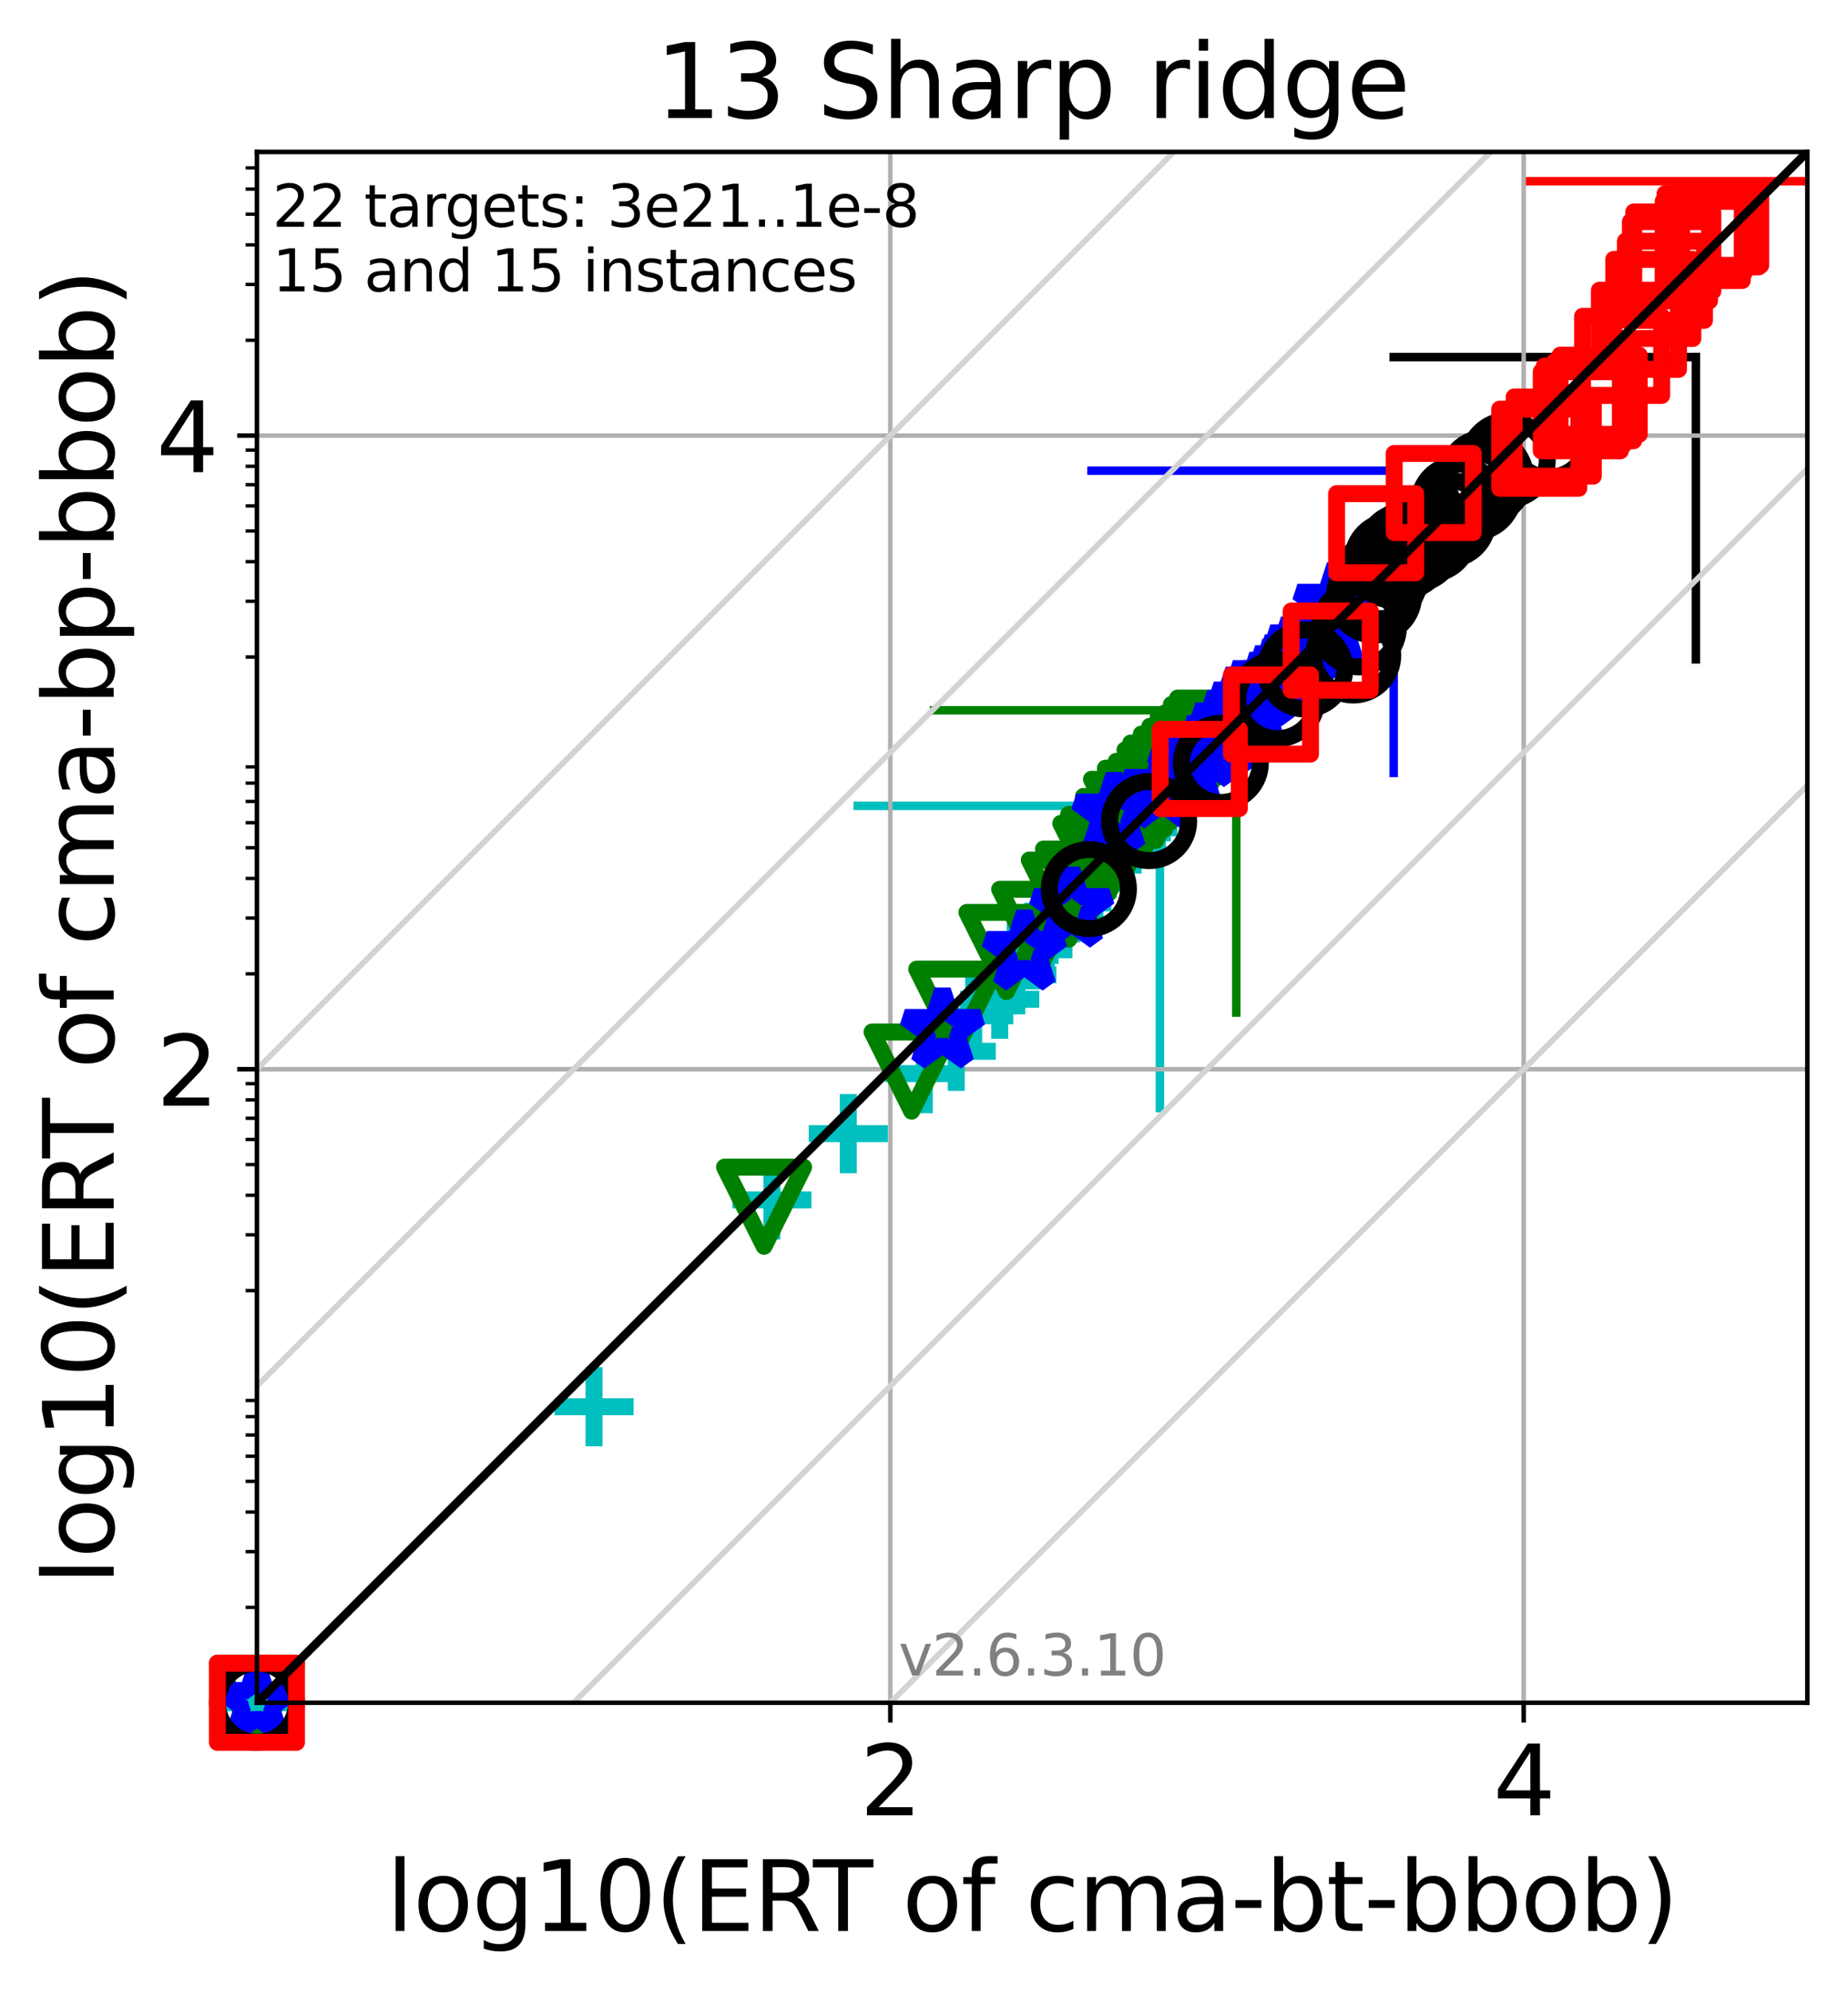 <?xml version="1.0" encoding="utf-8" standalone="no"?>
<!DOCTYPE svg PUBLIC "-//W3C//DTD SVG 1.1//EN"
  "http://www.w3.org/Graphics/SVG/1.1/DTD/svg11.dtd">
<svg xmlns:xlink="http://www.w3.org/1999/xlink" width="327.029pt" height="352.343pt" viewBox="0 0 327.029 352.343" xmlns="http://www.w3.org/2000/svg" version="1.1">
 <defs>
  <style type="text/css">*{stroke-linejoin: round; stroke-linecap: butt}</style>
 </defs>
 <g id="figure_1">
  <g id="patch_1">
   <path d="M 0 352.343 
L 327.029 352.343 
L 327.029 0 
L 0 0 
z
" style="fill: #ffffff"/>
  </g>
  <g id="axes_1">
   <g id="patch_2">
    <path d="M 45.469 301.237 
L 319.829 301.237 
L 319.829 26.877 
L 45.469 26.877 
z
" style="fill: #ffffff"/>
   </g>
   <g id="line2d_1">
    <path d="M 205.263 196.045 
L 205.263 142.566 
" clip-path="url(#p7ada51aaf5)" style="fill: none; stroke: #00bfbf; stroke-width: 1.5; stroke-linecap: square"/>
   </g>
   <g id="line2d_2">
    <path d="M 151.784 142.566 
L 205.263 142.566 
" clip-path="url(#p7ada51aaf5)" style="fill: none; stroke: #00bfbf; stroke-width: 1.5; stroke-linecap: square"/>
   </g>
   <g id="line2d_3">
    <path d="M 218.776 179.138 
L 218.776 125.659 
" clip-path="url(#p7ada51aaf5)" style="fill: none; stroke: #008000; stroke-width: 1.5; stroke-linecap: square"/>
   </g>
   <g id="line2d_4">
    <path d="M 165.297 125.659 
L 218.776 125.659 
" clip-path="url(#p7ada51aaf5)" style="fill: none; stroke: #008000; stroke-width: 1.5; stroke-linecap: square"/>
   </g>
   <g id="line2d_5">
    <path d="M 246.63 136.74 
L 246.63 83.262 
" clip-path="url(#p7ada51aaf5)" style="fill: none; stroke: #0000ff; stroke-width: 1.5; stroke-linecap: square"/>
   </g>
   <g id="line2d_6">
    <path d="M 193.152 83.262 
L 246.63 83.262 
" clip-path="url(#p7ada51aaf5)" style="fill: none; stroke: #0000ff; stroke-width: 1.5; stroke-linecap: square"/>
   </g>
   <g id="line2d_7">
    <path d="M 300.109 116.648 
L 300.109 63.169 
" clip-path="url(#p7ada51aaf5)" style="fill: none; stroke: #000000; stroke-width: 1.5; stroke-linecap: square"/>
   </g>
   <g id="line2d_8">
    <path d="M 246.63 63.169 
L 300.109 63.169 
" clip-path="url(#p7ada51aaf5)" style="fill: none; stroke: #000000; stroke-width: 1.5; stroke-linecap: square"/>
   </g>
   <g id="line2d_9">
    <path d="M 324.039 85.532 
L 324.039 32.054 
" clip-path="url(#p7ada51aaf5)" style="fill: none; stroke: #ff0000; stroke-width: 1.5; stroke-linecap: square"/>
   </g>
   <g id="line2d_10">
    <path d="M 270.56 32.054 
L 324.039 32.054 
" clip-path="url(#p7ada51aaf5)" style="fill: none; stroke: #ff0000; stroke-width: 1.5; stroke-linecap: square"/>
   </g>
   <g id="matplotlib.axis_1">
    <g id="xtick_1">
     <g id="line2d_11">
      <path d="M 157.556 301.237 
L 157.556 26.877 
" clip-path="url(#p7ada51aaf5)" style="fill: none; stroke: #b0b0b0; stroke-width: 0.8; stroke-linecap: square"/>
     </g>
     <g id="line2d_12">
      <defs>
       <path id="m0695ac5016" d="M 0 0 
L 0 3.5 
" style="stroke: #000000; stroke-width: 0.8"/>
      </defs>
      <g>
       <use xlink:href="#m0695ac5016" x="157.556" y="301.237" style="stroke: #000000; stroke-width: 0.8"/>
      </g>
     </g>
     <g id="text_1">
      <!-- 2 -->
      <g transform="translate(152.148 321.155)scale(0.17 -0.17)">
       <defs>
        <path id="DejaVuSans-32" d="M 1228 531 
L 3431 531 
L 3431 0 
L 469 0 
L 469 531 
Q 828 903 1448 1529 
Q 2069 2156 2228 2338 
Q 2531 2678 2651 2914 
Q 2772 3150 2772 3378 
Q 2772 3750 2511 3984 
Q 2250 4219 1831 4219 
Q 1534 4219 1204 4116 
Q 875 4013 500 3803 
L 500 4441 
Q 881 4594 1212 4672 
Q 1544 4750 1819 4750 
Q 2544 4750 2975 4387 
Q 3406 4025 3406 3419 
Q 3406 3131 3298 2873 
Q 3191 2616 2906 2266 
Q 2828 2175 2409 1742 
Q 1991 1309 1228 531 
z
" transform="scale(0.016)"/>
       </defs>
       <use xlink:href="#DejaVuSans-32"/>
      </g>
     </g>
    </g>
    <g id="xtick_2">
     <g id="line2d_13">
      <path d="M 269.642 301.237 
L 269.642 26.877 
" clip-path="url(#p7ada51aaf5)" style="fill: none; stroke: #b0b0b0; stroke-width: 0.8; stroke-linecap: square"/>
     </g>
     <g id="line2d_14">
      <g>
       <use xlink:href="#m0695ac5016" x="269.642" y="301.237" style="stroke: #000000; stroke-width: 0.8"/>
      </g>
     </g>
     <g id="text_2">
      <!-- 4 -->
      <g transform="translate(264.234 321.155)scale(0.17 -0.17)">
       <defs>
        <path id="DejaVuSans-34" d="M 2419 4116 
L 825 1625 
L 2419 1625 
L 2419 4116 
z
M 2253 4666 
L 3047 4666 
L 3047 1625 
L 3713 1625 
L 3713 1100 
L 3047 1100 
L 3047 0 
L 2419 0 
L 2419 1100 
L 313 1100 
L 313 1709 
L 2253 4666 
z
" transform="scale(0.016)"/>
       </defs>
       <use xlink:href="#DejaVuSans-34"/>
      </g>
     </g>
    </g>
    <g id="text_3">
     <!-- log10(ERT of cma-bt-bbob) -->
     <g transform="translate(68.38 341.607)scale(0.17 -0.17)">
      <defs>
       <path id="DejaVuSans-6c" d="M 603 4863 
L 1178 4863 
L 1178 0 
L 603 0 
L 603 4863 
z
" transform="scale(0.016)"/>
       <path id="DejaVuSans-6f" d="M 1959 3097 
Q 1497 3097 1228 2736 
Q 959 2375 959 1747 
Q 959 1119 1226 758 
Q 1494 397 1959 397 
Q 2419 397 2687 759 
Q 2956 1122 2956 1747 
Q 2956 2369 2687 2733 
Q 2419 3097 1959 3097 
z
M 1959 3584 
Q 2709 3584 3137 3096 
Q 3566 2609 3566 1747 
Q 3566 888 3137 398 
Q 2709 -91 1959 -91 
Q 1206 -91 779 398 
Q 353 888 353 1747 
Q 353 2609 779 3096 
Q 1206 3584 1959 3584 
z
" transform="scale(0.016)"/>
       <path id="DejaVuSans-67" d="M 2906 1791 
Q 2906 2416 2648 2759 
Q 2391 3103 1925 3103 
Q 1463 3103 1205 2759 
Q 947 2416 947 1791 
Q 947 1169 1205 825 
Q 1463 481 1925 481 
Q 2391 481 2648 825 
Q 2906 1169 2906 1791 
z
M 3481 434 
Q 3481 -459 3084 -895 
Q 2688 -1331 1869 -1331 
Q 1566 -1331 1297 -1286 
Q 1028 -1241 775 -1147 
L 775 -588 
Q 1028 -725 1275 -790 
Q 1522 -856 1778 -856 
Q 2344 -856 2625 -561 
Q 2906 -266 2906 331 
L 2906 616 
Q 2728 306 2450 153 
Q 2172 0 1784 0 
Q 1141 0 747 490 
Q 353 981 353 1791 
Q 353 2603 747 3093 
Q 1141 3584 1784 3584 
Q 2172 3584 2450 3431 
Q 2728 3278 2906 2969 
L 2906 3500 
L 3481 3500 
L 3481 434 
z
" transform="scale(0.016)"/>
       <path id="DejaVuSans-31" d="M 794 531 
L 1825 531 
L 1825 4091 
L 703 3866 
L 703 4441 
L 1819 4666 
L 2450 4666 
L 2450 531 
L 3481 531 
L 3481 0 
L 794 0 
L 794 531 
z
" transform="scale(0.016)"/>
       <path id="DejaVuSans-30" d="M 2034 4250 
Q 1547 4250 1301 3770 
Q 1056 3291 1056 2328 
Q 1056 1369 1301 889 
Q 1547 409 2034 409 
Q 2525 409 2770 889 
Q 3016 1369 3016 2328 
Q 3016 3291 2770 3770 
Q 2525 4250 2034 4250 
z
M 2034 4750 
Q 2819 4750 3233 4129 
Q 3647 3509 3647 2328 
Q 3647 1150 3233 529 
Q 2819 -91 2034 -91 
Q 1250 -91 836 529 
Q 422 1150 422 2328 
Q 422 3509 836 4129 
Q 1250 4750 2034 4750 
z
" transform="scale(0.016)"/>
       <path id="DejaVuSans-28" d="M 1984 4856 
Q 1566 4138 1362 3434 
Q 1159 2731 1159 2009 
Q 1159 1288 1364 580 
Q 1569 -128 1984 -844 
L 1484 -844 
Q 1016 -109 783 600 
Q 550 1309 550 2009 
Q 550 2706 781 3412 
Q 1013 4119 1484 4856 
L 1984 4856 
z
" transform="scale(0.016)"/>
       <path id="DejaVuSans-45" d="M 628 4666 
L 3578 4666 
L 3578 4134 
L 1259 4134 
L 1259 2753 
L 3481 2753 
L 3481 2222 
L 1259 2222 
L 1259 531 
L 3634 531 
L 3634 0 
L 628 0 
L 628 4666 
z
" transform="scale(0.016)"/>
       <path id="DejaVuSans-52" d="M 2841 2188 
Q 3044 2119 3236 1894 
Q 3428 1669 3622 1275 
L 4263 0 
L 3584 0 
L 2988 1197 
Q 2756 1666 2539 1819 
Q 2322 1972 1947 1972 
L 1259 1972 
L 1259 0 
L 628 0 
L 628 4666 
L 2053 4666 
Q 2853 4666 3247 4331 
Q 3641 3997 3641 3322 
Q 3641 2881 3436 2590 
Q 3231 2300 2841 2188 
z
M 1259 4147 
L 1259 2491 
L 2053 2491 
Q 2509 2491 2742 2702 
Q 2975 2913 2975 3322 
Q 2975 3731 2742 3939 
Q 2509 4147 2053 4147 
L 1259 4147 
z
" transform="scale(0.016)"/>
       <path id="DejaVuSans-54" d="M -19 4666 
L 3928 4666 
L 3928 4134 
L 2272 4134 
L 2272 0 
L 1638 0 
L 1638 4134 
L -19 4134 
L -19 4666 
z
" transform="scale(0.016)"/>
       <path id="DejaVuSans-20" transform="scale(0.016)"/>
       <path id="DejaVuSans-66" d="M 2375 4863 
L 2375 4384 
L 1825 4384 
Q 1516 4384 1395 4259 
Q 1275 4134 1275 3809 
L 1275 3500 
L 2222 3500 
L 2222 3053 
L 1275 3053 
L 1275 0 
L 697 0 
L 697 3053 
L 147 3053 
L 147 3500 
L 697 3500 
L 697 3744 
Q 697 4328 969 4595 
Q 1241 4863 1831 4863 
L 2375 4863 
z
" transform="scale(0.016)"/>
       <path id="DejaVuSans-63" d="M 3122 3366 
L 3122 2828 
Q 2878 2963 2633 3030 
Q 2388 3097 2138 3097 
Q 1578 3097 1268 2742 
Q 959 2388 959 1747 
Q 959 1106 1268 751 
Q 1578 397 2138 397 
Q 2388 397 2633 464 
Q 2878 531 3122 666 
L 3122 134 
Q 2881 22 2623 -34 
Q 2366 -91 2075 -91 
Q 1284 -91 818 406 
Q 353 903 353 1747 
Q 353 2603 823 3093 
Q 1294 3584 2113 3584 
Q 2378 3584 2631 3529 
Q 2884 3475 3122 3366 
z
" transform="scale(0.016)"/>
       <path id="DejaVuSans-6d" d="M 3328 2828 
Q 3544 3216 3844 3400 
Q 4144 3584 4550 3584 
Q 5097 3584 5394 3201 
Q 5691 2819 5691 2113 
L 5691 0 
L 5113 0 
L 5113 2094 
Q 5113 2597 4934 2840 
Q 4756 3084 4391 3084 
Q 3944 3084 3684 2787 
Q 3425 2491 3425 1978 
L 3425 0 
L 2847 0 
L 2847 2094 
Q 2847 2600 2669 2842 
Q 2491 3084 2119 3084 
Q 1678 3084 1418 2786 
Q 1159 2488 1159 1978 
L 1159 0 
L 581 0 
L 581 3500 
L 1159 3500 
L 1159 2956 
Q 1356 3278 1631 3431 
Q 1906 3584 2284 3584 
Q 2666 3584 2933 3390 
Q 3200 3197 3328 2828 
z
" transform="scale(0.016)"/>
       <path id="DejaVuSans-61" d="M 2194 1759 
Q 1497 1759 1228 1600 
Q 959 1441 959 1056 
Q 959 750 1161 570 
Q 1363 391 1709 391 
Q 2188 391 2477 730 
Q 2766 1069 2766 1631 
L 2766 1759 
L 2194 1759 
z
M 3341 1997 
L 3341 0 
L 2766 0 
L 2766 531 
Q 2569 213 2275 61 
Q 1981 -91 1556 -91 
Q 1019 -91 701 211 
Q 384 513 384 1019 
Q 384 1609 779 1909 
Q 1175 2209 1959 2209 
L 2766 2209 
L 2766 2266 
Q 2766 2663 2505 2880 
Q 2244 3097 1772 3097 
Q 1472 3097 1187 3025 
Q 903 2953 641 2809 
L 641 3341 
Q 956 3463 1253 3523 
Q 1550 3584 1831 3584 
Q 2591 3584 2966 3190 
Q 3341 2797 3341 1997 
z
" transform="scale(0.016)"/>
       <path id="DejaVuSans-2d" d="M 313 2009 
L 1997 2009 
L 1997 1497 
L 313 1497 
L 313 2009 
z
" transform="scale(0.016)"/>
       <path id="DejaVuSans-62" d="M 3116 1747 
Q 3116 2381 2855 2742 
Q 2594 3103 2138 3103 
Q 1681 3103 1420 2742 
Q 1159 2381 1159 1747 
Q 1159 1113 1420 752 
Q 1681 391 2138 391 
Q 2594 391 2855 752 
Q 3116 1113 3116 1747 
z
M 1159 2969 
Q 1341 3281 1617 3432 
Q 1894 3584 2278 3584 
Q 2916 3584 3314 3078 
Q 3713 2572 3713 1747 
Q 3713 922 3314 415 
Q 2916 -91 2278 -91 
Q 1894 -91 1617 61 
Q 1341 213 1159 525 
L 1159 0 
L 581 0 
L 581 4863 
L 1159 4863 
L 1159 2969 
z
" transform="scale(0.016)"/>
       <path id="DejaVuSans-74" d="M 1172 4494 
L 1172 3500 
L 2356 3500 
L 2356 3053 
L 1172 3053 
L 1172 1153 
Q 1172 725 1289 603 
Q 1406 481 1766 481 
L 2356 481 
L 2356 0 
L 1766 0 
Q 1100 0 847 248 
Q 594 497 594 1153 
L 594 3053 
L 172 3053 
L 172 3500 
L 594 3500 
L 594 4494 
L 1172 4494 
z
" transform="scale(0.016)"/>
       <path id="DejaVuSans-29" d="M 513 4856 
L 1013 4856 
Q 1481 4119 1714 3412 
Q 1947 2706 1947 2009 
Q 1947 1309 1714 600 
Q 1481 -109 1013 -844 
L 513 -844 
Q 928 -128 1133 580 
Q 1338 1288 1338 2009 
Q 1338 2731 1133 3434 
Q 928 4138 513 4856 
z
" transform="scale(0.016)"/>
      </defs>
      <use xlink:href="#DejaVuSans-6c"/>
      <use xlink:href="#DejaVuSans-6f" x="27.783"/>
      <use xlink:href="#DejaVuSans-67" x="88.965"/>
      <use xlink:href="#DejaVuSans-31" x="152.441"/>
      <use xlink:href="#DejaVuSans-30" x="216.064"/>
      <use xlink:href="#DejaVuSans-28" x="279.688"/>
      <use xlink:href="#DejaVuSans-45" x="318.701"/>
      <use xlink:href="#DejaVuSans-52" x="381.885"/>
      <use xlink:href="#DejaVuSans-54" x="444.117"/>
      <use xlink:href="#DejaVuSans-20" x="505.201"/>
      <use xlink:href="#DejaVuSans-6f" x="536.988"/>
      <use xlink:href="#DejaVuSans-66" x="598.17"/>
      <use xlink:href="#DejaVuSans-20" x="633.375"/>
      <use xlink:href="#DejaVuSans-63" x="665.162"/>
      <use xlink:href="#DejaVuSans-6d" x="720.143"/>
      <use xlink:href="#DejaVuSans-61" x="817.555"/>
      <use xlink:href="#DejaVuSans-2d" x="878.834"/>
      <use xlink:href="#DejaVuSans-62" x="914.918"/>
      <use xlink:href="#DejaVuSans-74" x="978.395"/>
      <use xlink:href="#DejaVuSans-2d" x="1017.604"/>
      <use xlink:href="#DejaVuSans-62" x="1053.688"/>
      <use xlink:href="#DejaVuSans-62" x="1117.164"/>
      <use xlink:href="#DejaVuSans-6f" x="1180.641"/>
      <use xlink:href="#DejaVuSans-62" x="1241.822"/>
      <use xlink:href="#DejaVuSans-29" x="1305.299"/>
     </g>
    </g>
   </g>
   <g id="matplotlib.axis_2">
    <g id="ytick_1">
     <g id="line2d_15">
      <path d="M 45.469 189.151 
L 319.829 189.151 
" clip-path="url(#p7ada51aaf5)" style="fill: none; stroke: #b0b0b0; stroke-width: 0.8; stroke-linecap: square"/>
     </g>
     <g id="line2d_16">
      <defs>
       <path id="m22d00e37fb" d="M 0 0 
L -3.5 0 
" style="stroke: #000000; stroke-width: 0.8"/>
      </defs>
      <g>
       <use xlink:href="#m22d00e37fb" x="45.469" y="189.151" style="stroke: #000000; stroke-width: 0.8"/>
      </g>
     </g>
     <g id="text_4">
      <!-- 2 -->
      <g transform="translate(27.653 195.609)scale(0.17 -0.17)">
       <use xlink:href="#DejaVuSans-32"/>
      </g>
     </g>
    </g>
    <g id="ytick_2">
     <g id="line2d_17">
      <path d="M 45.469 77.064 
L 319.829 77.064 
" clip-path="url(#p7ada51aaf5)" style="fill: none; stroke: #b0b0b0; stroke-width: 0.8; stroke-linecap: square"/>
     </g>
     <g id="line2d_18">
      <g>
       <use xlink:href="#m22d00e37fb" x="45.469" y="77.064" style="stroke: #000000; stroke-width: 0.8"/>
      </g>
     </g>
     <g id="text_5">
      <!-- 4 -->
      <g transform="translate(27.653 83.523)scale(0.17 -0.17)">
       <use xlink:href="#DejaVuSans-34"/>
      </g>
     </g>
    </g>
    <g id="ytick_3">
     <g id="line2d_19">
      <defs>
       <path id="m867ed7b6ab" d="M 0 0 
L -2 0 
" style="stroke: #000000; stroke-width: 0.6"/>
      </defs>
      <g>
       <use xlink:href="#m867ed7b6ab" x="45.469" y="284.366" style="stroke: #000000; stroke-width: 0.6"/>
      </g>
     </g>
    </g>
    <g id="ytick_4">
     <g id="line2d_20">
      <g>
       <use xlink:href="#m867ed7b6ab" x="45.469" y="274.498" style="stroke: #000000; stroke-width: 0.6"/>
      </g>
     </g>
    </g>
    <g id="ytick_5">
     <g id="line2d_21">
      <g>
       <use xlink:href="#m867ed7b6ab" x="45.469" y="267.496" style="stroke: #000000; stroke-width: 0.6"/>
      </g>
     </g>
    </g>
    <g id="ytick_6">
     <g id="line2d_22">
      <g>
       <use xlink:href="#m867ed7b6ab" x="45.469" y="262.065" style="stroke: #000000; stroke-width: 0.6"/>
      </g>
     </g>
    </g>
    <g id="ytick_7">
     <g id="line2d_23">
      <g>
       <use xlink:href="#m867ed7b6ab" x="45.469" y="257.627" style="stroke: #000000; stroke-width: 0.6"/>
      </g>
     </g>
    </g>
    <g id="ytick_8">
     <g id="line2d_24">
      <g>
       <use xlink:href="#m867ed7b6ab" x="45.469" y="253.875" style="stroke: #000000; stroke-width: 0.6"/>
      </g>
     </g>
    </g>
    <g id="ytick_9">
     <g id="line2d_25">
      <g>
       <use xlink:href="#m867ed7b6ab" x="45.469" y="250.625" style="stroke: #000000; stroke-width: 0.6"/>
      </g>
     </g>
    </g>
    <g id="ytick_10">
     <g id="line2d_26">
      <g>
       <use xlink:href="#m867ed7b6ab" x="45.469" y="247.758" style="stroke: #000000; stroke-width: 0.6"/>
      </g>
     </g>
    </g>
    <g id="ytick_11">
     <g id="line2d_27">
      <g>
       <use xlink:href="#m867ed7b6ab" x="45.469" y="228.323" style="stroke: #000000; stroke-width: 0.6"/>
      </g>
     </g>
    </g>
    <g id="ytick_12">
     <g id="line2d_28">
      <g>
       <use xlink:href="#m867ed7b6ab" x="45.469" y="218.454" style="stroke: #000000; stroke-width: 0.6"/>
      </g>
     </g>
    </g>
    <g id="ytick_13">
     <g id="line2d_29">
      <g>
       <use xlink:href="#m867ed7b6ab" x="45.469" y="211.452" style="stroke: #000000; stroke-width: 0.6"/>
      </g>
     </g>
    </g>
    <g id="ytick_14">
     <g id="line2d_30">
      <g>
       <use xlink:href="#m867ed7b6ab" x="45.469" y="206.021" style="stroke: #000000; stroke-width: 0.6"/>
      </g>
     </g>
    </g>
    <g id="ytick_15">
     <g id="line2d_31">
      <g>
       <use xlink:href="#m867ed7b6ab" x="45.469" y="201.584" style="stroke: #000000; stroke-width: 0.6"/>
      </g>
     </g>
    </g>
    <g id="ytick_16">
     <g id="line2d_32">
      <g>
       <use xlink:href="#m867ed7b6ab" x="45.469" y="197.832" style="stroke: #000000; stroke-width: 0.6"/>
      </g>
     </g>
    </g>
    <g id="ytick_17">
     <g id="line2d_33">
      <g>
       <use xlink:href="#m867ed7b6ab" x="45.469" y="194.582" style="stroke: #000000; stroke-width: 0.6"/>
      </g>
     </g>
    </g>
    <g id="ytick_18">
     <g id="line2d_34">
      <g>
       <use xlink:href="#m867ed7b6ab" x="45.469" y="191.715" style="stroke: #000000; stroke-width: 0.6"/>
      </g>
     </g>
    </g>
    <g id="ytick_19">
     <g id="line2d_35">
      <g>
       <use xlink:href="#m867ed7b6ab" x="45.469" y="172.28" style="stroke: #000000; stroke-width: 0.6"/>
      </g>
     </g>
    </g>
    <g id="ytick_20">
     <g id="line2d_36">
      <g>
       <use xlink:href="#m867ed7b6ab" x="45.469" y="162.411" style="stroke: #000000; stroke-width: 0.6"/>
      </g>
     </g>
    </g>
    <g id="ytick_21">
     <g id="line2d_37">
      <g>
       <use xlink:href="#m867ed7b6ab" x="45.469" y="155.409" style="stroke: #000000; stroke-width: 0.6"/>
      </g>
     </g>
    </g>
    <g id="ytick_22">
     <g id="line2d_38">
      <g>
       <use xlink:href="#m867ed7b6ab" x="45.469" y="149.978" style="stroke: #000000; stroke-width: 0.6"/>
      </g>
     </g>
    </g>
    <g id="ytick_23">
     <g id="line2d_39">
      <g>
       <use xlink:href="#m867ed7b6ab" x="45.469" y="145.54" style="stroke: #000000; stroke-width: 0.6"/>
      </g>
     </g>
    </g>
    <g id="ytick_24">
     <g id="line2d_40">
      <g>
       <use xlink:href="#m867ed7b6ab" x="45.469" y="141.788" style="stroke: #000000; stroke-width: 0.6"/>
      </g>
     </g>
    </g>
    <g id="ytick_25">
     <g id="line2d_41">
      <g>
       <use xlink:href="#m867ed7b6ab" x="45.469" y="138.538" style="stroke: #000000; stroke-width: 0.6"/>
      </g>
     </g>
    </g>
    <g id="ytick_26">
     <g id="line2d_42">
      <g>
       <use xlink:href="#m867ed7b6ab" x="45.469" y="135.672" style="stroke: #000000; stroke-width: 0.6"/>
      </g>
     </g>
    </g>
    <g id="ytick_27">
     <g id="line2d_43">
      <g>
       <use xlink:href="#m867ed7b6ab" x="45.469" y="116.237" style="stroke: #000000; stroke-width: 0.6"/>
      </g>
     </g>
    </g>
    <g id="ytick_28">
     <g id="line2d_44">
      <g>
       <use xlink:href="#m867ed7b6ab" x="45.469" y="106.368" style="stroke: #000000; stroke-width: 0.6"/>
      </g>
     </g>
    </g>
    <g id="ytick_29">
     <g id="line2d_45">
      <g>
       <use xlink:href="#m867ed7b6ab" x="45.469" y="99.366" style="stroke: #000000; stroke-width: 0.6"/>
      </g>
     </g>
    </g>
    <g id="ytick_30">
     <g id="line2d_46">
      <g>
       <use xlink:href="#m867ed7b6ab" x="45.469" y="93.935" style="stroke: #000000; stroke-width: 0.6"/>
      </g>
     </g>
    </g>
    <g id="ytick_31">
     <g id="line2d_47">
      <g>
       <use xlink:href="#m867ed7b6ab" x="45.469" y="89.497" style="stroke: #000000; stroke-width: 0.6"/>
      </g>
     </g>
    </g>
    <g id="ytick_32">
     <g id="line2d_48">
      <g>
       <use xlink:href="#m867ed7b6ab" x="45.469" y="85.745" style="stroke: #000000; stroke-width: 0.6"/>
      </g>
     </g>
    </g>
    <g id="ytick_33">
     <g id="line2d_49">
      <g>
       <use xlink:href="#m867ed7b6ab" x="45.469" y="82.495" style="stroke: #000000; stroke-width: 0.6"/>
      </g>
     </g>
    </g>
    <g id="ytick_34">
     <g id="line2d_50">
      <g>
       <use xlink:href="#m867ed7b6ab" x="45.469" y="79.628" style="stroke: #000000; stroke-width: 0.6"/>
      </g>
     </g>
    </g>
    <g id="ytick_35">
     <g id="line2d_51">
      <g>
       <use xlink:href="#m867ed7b6ab" x="45.469" y="60.193" style="stroke: #000000; stroke-width: 0.6"/>
      </g>
     </g>
    </g>
    <g id="ytick_36">
     <g id="line2d_52">
      <g>
       <use xlink:href="#m867ed7b6ab" x="45.469" y="50.324" style="stroke: #000000; stroke-width: 0.6"/>
      </g>
     </g>
    </g>
    <g id="ytick_37">
     <g id="line2d_53">
      <g>
       <use xlink:href="#m867ed7b6ab" x="45.469" y="43.322" style="stroke: #000000; stroke-width: 0.6"/>
      </g>
     </g>
    </g>
    <g id="ytick_38">
     <g id="line2d_54">
      <g>
       <use xlink:href="#m867ed7b6ab" x="45.469" y="37.891" style="stroke: #000000; stroke-width: 0.6"/>
      </g>
     </g>
    </g>
    <g id="ytick_39">
     <g id="line2d_55">
      <g>
       <use xlink:href="#m867ed7b6ab" x="45.469" y="33.454" style="stroke: #000000; stroke-width: 0.6"/>
      </g>
     </g>
    </g>
    <g id="ytick_40">
     <g id="line2d_56">
      <g>
       <use xlink:href="#m867ed7b6ab" x="45.469" y="29.702" style="stroke: #000000; stroke-width: 0.6"/>
      </g>
     </g>
    </g>
    <g id="text_6">
     <!-- log10(ERT of cma-bp-bbob) -->
     <g transform="translate(20.117 280.39)rotate(-90)scale(0.17 -0.17)">
      <defs>
       <path id="DejaVuSans-70" d="M 1159 525 
L 1159 -1331 
L 581 -1331 
L 581 3500 
L 1159 3500 
L 1159 2969 
Q 1341 3281 1617 3432 
Q 1894 3584 2278 3584 
Q 2916 3584 3314 3078 
Q 3713 2572 3713 1747 
Q 3713 922 3314 415 
Q 2916 -91 2278 -91 
Q 1894 -91 1617 61 
Q 1341 213 1159 525 
z
M 3116 1747 
Q 3116 2381 2855 2742 
Q 2594 3103 2138 3103 
Q 1681 3103 1420 2742 
Q 1159 2381 1159 1747 
Q 1159 1113 1420 752 
Q 1681 391 2138 391 
Q 2594 391 2855 752 
Q 3116 1113 3116 1747 
z
" transform="scale(0.016)"/>
      </defs>
      <use xlink:href="#DejaVuSans-6c"/>
      <use xlink:href="#DejaVuSans-6f" x="27.783"/>
      <use xlink:href="#DejaVuSans-67" x="88.965"/>
      <use xlink:href="#DejaVuSans-31" x="152.441"/>
      <use xlink:href="#DejaVuSans-30" x="216.064"/>
      <use xlink:href="#DejaVuSans-28" x="279.688"/>
      <use xlink:href="#DejaVuSans-45" x="318.701"/>
      <use xlink:href="#DejaVuSans-52" x="381.885"/>
      <use xlink:href="#DejaVuSans-54" x="444.117"/>
      <use xlink:href="#DejaVuSans-20" x="505.201"/>
      <use xlink:href="#DejaVuSans-6f" x="536.988"/>
      <use xlink:href="#DejaVuSans-66" x="598.17"/>
      <use xlink:href="#DejaVuSans-20" x="633.375"/>
      <use xlink:href="#DejaVuSans-63" x="665.162"/>
      <use xlink:href="#DejaVuSans-6d" x="720.143"/>
      <use xlink:href="#DejaVuSans-61" x="817.555"/>
      <use xlink:href="#DejaVuSans-2d" x="878.834"/>
      <use xlink:href="#DejaVuSans-62" x="914.918"/>
      <use xlink:href="#DejaVuSans-70" x="978.395"/>
      <use xlink:href="#DejaVuSans-2d" x="1041.871"/>
      <use xlink:href="#DejaVuSans-62" x="1077.955"/>
      <use xlink:href="#DejaVuSans-62" x="1141.432"/>
      <use xlink:href="#DejaVuSans-6f" x="1204.908"/>
      <use xlink:href="#DejaVuSans-62" x="1266.09"/>
      <use xlink:href="#DejaVuSans-29" x="1329.566"/>
     </g>
    </g>
   </g>
   <g id="line2d_57">
    <defs>
     <path id="mcefd2d5d7f" d="M -7 0 
L 7 0 
M 0 7 
L 0 -7 
" style="stroke: #00bfbf; stroke-width: 3"/>
    </defs>
    <g>
     <use xlink:href="#mcefd2d5d7f" x="45.469" y="301.237" style="fill-opacity: 0; stroke: #00bfbf; stroke-width: 3"/>
     <use xlink:href="#mcefd2d5d7f" x="105.125" y="248.865" style="fill-opacity: 0; stroke: #00bfbf; stroke-width: 3"/>
     <use xlink:href="#mcefd2d5d7f" x="136.595" y="212.278" style="fill-opacity: 0; stroke: #00bfbf; stroke-width: 3"/>
     <use xlink:href="#mcefd2d5d7f" x="150.117" y="200.551" style="fill-opacity: 0; stroke: #00bfbf; stroke-width: 3"/>
     <use xlink:href="#mcefd2d5d7f" x="163.564" y="189.942" style="fill-opacity: 0; stroke: #00bfbf; stroke-width: 3"/>
     <use xlink:href="#mcefd2d5d7f" x="169.227" y="185.99" style="fill-opacity: 0; stroke: #00bfbf; stroke-width: 3"/>
     <use xlink:href="#mcefd2d5d7f" x="172.309" y="179.707" style="fill-opacity: 0; stroke: #00bfbf; stroke-width: 3"/>
     <use xlink:href="#mcefd2d5d7f" x="176.915" y="176.776" style="fill-opacity: 0; stroke: #00bfbf; stroke-width: 3"/>
     <use xlink:href="#mcefd2d5d7f" x="179.942" y="172.459" style="fill-opacity: 0; stroke: #00bfbf; stroke-width: 3"/>
     <use xlink:href="#mcefd2d5d7f" x="182.772" y="168.019" style="fill-opacity: 0; stroke: #00bfbf; stroke-width: 3"/>
     <use xlink:href="#mcefd2d5d7f" x="185.151" y="164.892" style="fill-opacity: 0; stroke: #00bfbf; stroke-width: 3"/>
     <use xlink:href="#mcefd2d5d7f" x="185.83" y="163.535" style="fill-opacity: 0; stroke: #00bfbf; stroke-width: 3"/>
     <use xlink:href="#mcefd2d5d7f" x="188.255" y="161.198" style="fill-opacity: 0; stroke: #00bfbf; stroke-width: 3"/>
     <use xlink:href="#mcefd2d5d7f" x="189.679" y="159.725" style="fill-opacity: 0; stroke: #00bfbf; stroke-width: 3"/>
     <use xlink:href="#mcefd2d5d7f" x="192.306" y="156.323" style="fill-opacity: 0; stroke: #00bfbf; stroke-width: 3"/>
     <use xlink:href="#mcefd2d5d7f" x="192.857" y="155.215" style="fill-opacity: 0; stroke: #00bfbf; stroke-width: 3"/>
     <use xlink:href="#mcefd2d5d7f" x="195.021" y="153.056" style="fill-opacity: 0; stroke: #00bfbf; stroke-width: 3"/>
     <use xlink:href="#mcefd2d5d7f" x="196.104" y="151.853" style="fill-opacity: 0; stroke: #00bfbf; stroke-width: 3"/>
     <use xlink:href="#mcefd2d5d7f" x="197.993" y="149.729" style="fill-opacity: 0; stroke: #00bfbf; stroke-width: 3"/>
     <use xlink:href="#mcefd2d5d7f" x="199.33" y="148.462" style="fill-opacity: 0; stroke: #00bfbf; stroke-width: 3"/>
     <use xlink:href="#mcefd2d5d7f" x="200.189" y="147.339" style="fill-opacity: 0; stroke: #00bfbf; stroke-width: 3"/>
     <use xlink:href="#mcefd2d5d7f" x="201.344" y="146.444" style="fill-opacity: 0; stroke: #00bfbf; stroke-width: 3"/>
    </g>
   </g>
   <g id="line2d_58">
    <defs>
     <path id="m4798709196" d="M -0 7 
L 7 -7 
L -7 -7 
z
" style="stroke: #008000; stroke-width: 3; stroke-linejoin: miter"/>
    </defs>
    <g>
     <use xlink:href="#m4798709196" x="45.469" y="301.237" style="fill-opacity: 0; stroke: #008000; stroke-width: 3; stroke-linejoin: miter"/>
     <use xlink:href="#m4798709196" x="135.213" y="213.482" style="fill-opacity: 0; stroke: #008000; stroke-width: 3; stroke-linejoin: miter"/>
     <use xlink:href="#m4798709196" x="161.322" y="189.576" style="fill-opacity: 0; stroke: #008000; stroke-width: 3; stroke-linejoin: miter"/>
     <use xlink:href="#m4798709196" x="169.227" y="178.452" style="fill-opacity: 0; stroke: #008000; stroke-width: 3; stroke-linejoin: miter"/>
     <use xlink:href="#m4798709196" x="178.109" y="168.41" style="fill-opacity: 0; stroke: #008000; stroke-width: 3; stroke-linejoin: miter"/>
     <use xlink:href="#m4798709196" x="183.903" y="164.335" style="fill-opacity: 0; stroke: #008000; stroke-width: 3; stroke-linejoin: miter"/>
     <use xlink:href="#m4798709196" x="189.144" y="159.151" style="fill-opacity: 0; stroke: #008000; stroke-width: 3; stroke-linejoin: miter"/>
     <use xlink:href="#m4798709196" x="191.66" y="157.206" style="fill-opacity: 0; stroke: #008000; stroke-width: 3; stroke-linejoin: miter"/>
     <use xlink:href="#m4798709196" x="194.713" y="152.665" style="fill-opacity: 0; stroke: #008000; stroke-width: 3; stroke-linejoin: miter"/>
     <use xlink:href="#m4798709196" x="196.1" y="151.08" style="fill-opacity: 0; stroke: #008000; stroke-width: 3; stroke-linejoin: miter"/>
     <use xlink:href="#m4798709196" x="198.73" y="147.898" style="fill-opacity: 0; stroke: #008000; stroke-width: 3; stroke-linejoin: miter"/>
     <use xlink:href="#m4798709196" x="200.147" y="144.863" style="fill-opacity: 0; stroke: #008000; stroke-width: 3; stroke-linejoin: miter"/>
     <use xlink:href="#m4798709196" x="202.61" y="142.905" style="fill-opacity: 0; stroke: #008000; stroke-width: 3; stroke-linejoin: miter"/>
     <use xlink:href="#m4798709196" x="204.525" y="141.691" style="fill-opacity: 0; stroke: #008000; stroke-width: 3; stroke-linejoin: miter"/>
     <use xlink:href="#m4798709196" x="206.079" y="139.68" style="fill-opacity: 0; stroke: #008000; stroke-width: 3; stroke-linejoin: miter"/>
     <use xlink:href="#m4798709196" x="207.092" y="138.445" style="fill-opacity: 0; stroke: #008000; stroke-width: 3; stroke-linejoin: miter"/>
     <use xlink:href="#m4798709196" x="208.96" y="136.873" style="fill-opacity: 0; stroke: #008000; stroke-width: 3; stroke-linejoin: miter"/>
     <use xlink:href="#m4798709196" x="210.48" y="135.488" style="fill-opacity: 0; stroke: #008000; stroke-width: 3; stroke-linejoin: miter"/>
     <use xlink:href="#m4798709196" x="211.977" y="133.773" style="fill-opacity: 0; stroke: #008000; stroke-width: 3; stroke-linejoin: miter"/>
     <use xlink:href="#m4798709196" x="213.112" y="133.154" style="fill-opacity: 0; stroke: #008000; stroke-width: 3; stroke-linejoin: miter"/>
     <use xlink:href="#m4798709196" x="214.29" y="131.635" style="fill-opacity: 0; stroke: #008000; stroke-width: 3; stroke-linejoin: miter"/>
     <use xlink:href="#m4798709196" x="215.395" y="130.494" style="fill-opacity: 0; stroke: #008000; stroke-width: 3; stroke-linejoin: miter"/>
    </g>
   </g>
   <g id="line2d_59">
    <defs>
     <path id="mcac22d563c" d="M 0 -7 
L -1.572 -2.163 
L -6.657 -2.163 
L -2.543 0.826 
L -4.114 5.663 
L -0 2.674 
L 4.114 5.663 
L 2.543 0.826 
L 6.657 -2.163 
L 1.572 -2.163 
z
" style="stroke: #0000ff; stroke-width: 3; stroke-linejoin: bevel"/>
    </defs>
    <g>
     <use xlink:href="#mcac22d563c" x="45.469" y="301.237" style="fill-opacity: 0; stroke: #0000ff; stroke-width: 3; stroke-linejoin: bevel"/>
     <use xlink:href="#mcac22d563c" x="166.789" y="182.161" style="fill-opacity: 0; stroke: #0000ff; stroke-width: 3; stroke-linejoin: bevel"/>
     <use xlink:href="#mcac22d563c" x="181.282" y="168.375" style="fill-opacity: 0; stroke: #0000ff; stroke-width: 3; stroke-linejoin: bevel"/>
     <use xlink:href="#mcac22d563c" x="189.653" y="160.78" style="fill-opacity: 0; stroke: #0000ff; stroke-width: 3; stroke-linejoin: bevel"/>
     <use xlink:href="#mcac22d563c" x="197.127" y="144.048" style="fill-opacity: 0; stroke: #0000ff; stroke-width: 3; stroke-linejoin: bevel"/>
     <use xlink:href="#mcac22d563c" x="205.696" y="139.699" style="fill-opacity: 0; stroke: #0000ff; stroke-width: 3; stroke-linejoin: bevel"/>
     <use xlink:href="#mcac22d563c" x="210.484" y="135.766" style="fill-opacity: 0; stroke: #0000ff; stroke-width: 3; stroke-linejoin: bevel"/>
     <use xlink:href="#mcac22d563c" x="213.358" y="132.375" style="fill-opacity: 0; stroke: #0000ff; stroke-width: 3; stroke-linejoin: bevel"/>
     <use xlink:href="#mcac22d563c" x="216.738" y="130.173" style="fill-opacity: 0; stroke: #0000ff; stroke-width: 3; stroke-linejoin: bevel"/>
     <use xlink:href="#mcac22d563c" x="218.202" y="127.932" style="fill-opacity: 0; stroke: #0000ff; stroke-width: 3; stroke-linejoin: bevel"/>
     <use xlink:href="#mcac22d563c" x="220.316" y="125.711" style="fill-opacity: 0; stroke: #0000ff; stroke-width: 3; stroke-linejoin: bevel"/>
     <use xlink:href="#mcac22d563c" x="221.462" y="124.238" style="fill-opacity: 0; stroke: #0000ff; stroke-width: 3; stroke-linejoin: bevel"/>
     <use xlink:href="#mcac22d563c" x="223.55" y="121.607" style="fill-opacity: 0; stroke: #0000ff; stroke-width: 3; stroke-linejoin: bevel"/>
     <use xlink:href="#mcac22d563c" x="224.84" y="120.447" style="fill-opacity: 0; stroke: #0000ff; stroke-width: 3; stroke-linejoin: bevel"/>
     <use xlink:href="#mcac22d563c" x="227.762" y="118.971" style="fill-opacity: 0; stroke: #0000ff; stroke-width: 3; stroke-linejoin: bevel"/>
     <use xlink:href="#mcac22d563c" x="228.915" y="117.86" style="fill-opacity: 0; stroke: #0000ff; stroke-width: 3; stroke-linejoin: bevel"/>
     <use xlink:href="#mcac22d563c" x="230.49" y="115.881" style="fill-opacity: 0; stroke: #0000ff; stroke-width: 3; stroke-linejoin: bevel"/>
     <use xlink:href="#mcac22d563c" x="231.471" y="114.127" style="fill-opacity: 0; stroke: #0000ff; stroke-width: 3; stroke-linejoin: bevel"/>
     <use xlink:href="#mcac22d563c" x="233.351" y="112.735" style="fill-opacity: 0; stroke: #0000ff; stroke-width: 3; stroke-linejoin: bevel"/>
     <use xlink:href="#mcac22d563c" x="234.323" y="112.066" style="fill-opacity: 0; stroke: #0000ff; stroke-width: 3; stroke-linejoin: bevel"/>
     <use xlink:href="#mcac22d563c" x="235.715" y="111.013" style="fill-opacity: 0; stroke: #0000ff; stroke-width: 3; stroke-linejoin: bevel"/>
     <use xlink:href="#mcac22d563c" x="236.257" y="106.939" style="fill-opacity: 0; stroke: #0000ff; stroke-width: 3; stroke-linejoin: bevel"/>
    </g>
   </g>
   <g id="line2d_60">
    <defs>
     <path id="mfbe936ba56" d="M 0 7 
C 1.856 7 3.637 6.262 4.95 4.95 
C 6.262 3.637 7 1.856 7 0 
C 7 -1.856 6.262 -3.637 4.95 -4.95 
C 3.637 -6.262 1.856 -7 0 -7 
C -1.856 -7 -3.637 -6.262 -4.95 -4.95 
C -6.262 -3.637 -7 -1.856 -7 0 
C -7 1.856 -6.262 3.637 -4.95 4.95 
C -3.637 6.262 -1.856 7 0 7 
z
" style="stroke: #000000; stroke-width: 3"/>
    </defs>
    <g>
     <use xlink:href="#mfbe936ba56" x="45.469" y="301.237" style="fill-opacity: 0; stroke: #000000; stroke-width: 3"/>
     <use xlink:href="#mfbe936ba56" x="192.692" y="157.285" style="fill-opacity: 0; stroke: #000000; stroke-width: 3"/>
     <use xlink:href="#mfbe936ba56" x="203.355" y="145.261" style="fill-opacity: 0; stroke: #000000; stroke-width: 3"/>
     <use xlink:href="#mfbe936ba56" x="216.044" y="134.961" style="fill-opacity: 0; stroke: #000000; stroke-width: 3"/>
     <use xlink:href="#mfbe936ba56" x="226.043" y="123.675" style="fill-opacity: 0; stroke: #000000; stroke-width: 3"/>
     <use xlink:href="#mfbe936ba56" x="230.967" y="118.44" style="fill-opacity: 0; stroke: #000000; stroke-width: 3"/>
     <use xlink:href="#mfbe936ba56" x="239.467" y="115.961" style="fill-opacity: 0; stroke: #000000; stroke-width: 3"/>
     <use xlink:href="#mfbe936ba56" x="240.467" y="110.989" style="fill-opacity: 0; stroke: #000000; stroke-width: 3"/>
     <use xlink:href="#mfbe936ba56" x="243.161" y="105.358" style="fill-opacity: 0; stroke: #000000; stroke-width: 3"/>
     <use xlink:href="#mfbe936ba56" x="244.173" y="102.445" style="fill-opacity: 0; stroke: #000000; stroke-width: 3"/>
     <use xlink:href="#mfbe936ba56" x="246.326" y="99.13" style="fill-opacity: 0; stroke: #000000; stroke-width: 3"/>
     <use xlink:href="#mfbe936ba56" x="248.487" y="97.492" style="fill-opacity: 0; stroke: #000000; stroke-width: 3"/>
     <use xlink:href="#mfbe936ba56" x="250.44" y="96.251" style="fill-opacity: 0; stroke: #000000; stroke-width: 3"/>
     <use xlink:href="#mfbe936ba56" x="253.062" y="94.541" style="fill-opacity: 0; stroke: #000000; stroke-width: 3"/>
     <use xlink:href="#mfbe936ba56" x="256.306" y="91.959" style="fill-opacity: 0; stroke: #000000; stroke-width: 3"/>
     <use xlink:href="#mfbe936ba56" x="258.081" y="89.099" style="fill-opacity: 0; stroke: #000000; stroke-width: 3"/>
     <use xlink:href="#mfbe936ba56" x="260.892" y="87.14" style="fill-opacity: 0; stroke: #000000; stroke-width: 3"/>
     <use xlink:href="#mfbe936ba56" x="261.343" y="86.386" style="fill-opacity: 0; stroke: #000000; stroke-width: 3"/>
     <use xlink:href="#mfbe936ba56" x="262.006" y="85.397" style="fill-opacity: 0; stroke: #000000; stroke-width: 3"/>
     <use xlink:href="#mfbe936ba56" x="262.938" y="84.415" style="fill-opacity: 0; stroke: #000000; stroke-width: 3"/>
     <use xlink:href="#mfbe936ba56" x="266.813" y="81.388" style="fill-opacity: 0; stroke: #000000; stroke-width: 3"/>
     <use xlink:href="#mfbe936ba56" x="274.085" y="77.453" style="fill-opacity: 0; stroke: #000000; stroke-width: 3"/>
    </g>
   </g>
   <g id="line2d_61">
    <defs>
     <path id="m77f5e14c6a" d="M -7 7 
L 7 7 
L 7 -7 
L -7 -7 
z
" style="stroke: #ff0000; stroke-width: 3; stroke-linejoin: miter"/>
    </defs>
    <g>
     <use xlink:href="#m77f5e14c6a" x="45.469" y="301.237" style="fill-opacity: 0; stroke: #ff0000; stroke-width: 3; stroke-linejoin: miter"/>
     <use xlink:href="#m77f5e14c6a" x="212.32" y="136.035" style="fill-opacity: 0; stroke: #ff0000; stroke-width: 3; stroke-linejoin: miter"/>
     <use xlink:href="#m77f5e14c6a" x="224.909" y="126.409" style="fill-opacity: 0; stroke: #ff0000; stroke-width: 3; stroke-linejoin: miter"/>
     <use xlink:href="#m77f5e14c6a" x="235.49" y="115.103" style="fill-opacity: 0; stroke: #ff0000; stroke-width: 3; stroke-linejoin: miter"/>
     <use xlink:href="#m77f5e14c6a" x="243.527" y="94.335" style="fill-opacity: 0; stroke: #ff0000; stroke-width: 3; stroke-linejoin: miter"/>
     <use xlink:href="#m77f5e14c6a" x="253.721" y="87.221" style="fill-opacity: 0; stroke: #ff0000; stroke-width: 3; stroke-linejoin: miter"/>
     <use xlink:href="#m77f5e14c6a" x="272.392" y="79.375" style="fill-opacity: 0; stroke: #ff0000; stroke-width: 3; stroke-linejoin: miter"/>
     <use xlink:href="#m77f5e14c6a" x="274.958" y="77.233" style="fill-opacity: 0; stroke: #ff0000; stroke-width: 3; stroke-linejoin: miter"/>
     <use xlink:href="#m77f5e14c6a" x="279.743" y="72.76" style="fill-opacity: 0; stroke: #ff0000; stroke-width: 3; stroke-linejoin: miter"/>
     <use xlink:href="#m77f5e14c6a" x="280.278" y="71.765" style="fill-opacity: 0; stroke: #ff0000; stroke-width: 3; stroke-linejoin: miter"/>
     <use xlink:href="#m77f5e14c6a" x="282.089" y="70.98" style="fill-opacity: 0; stroke: #ff0000; stroke-width: 3; stroke-linejoin: miter"/>
     <use xlink:href="#m77f5e14c6a" x="283.082" y="69.837" style="fill-opacity: 0; stroke: #ff0000; stroke-width: 3; stroke-linejoin: miter"/>
     <use xlink:href="#m77f5e14c6a" x="287.058" y="62.957" style="fill-opacity: 0; stroke: #ff0000; stroke-width: 3; stroke-linejoin: miter"/>
     <use xlink:href="#m77f5e14c6a" x="290.036" y="58.346" style="fill-opacity: 0; stroke: #ff0000; stroke-width: 3; stroke-linejoin: miter"/>
     <use xlink:href="#m77f5e14c6a" x="292.577" y="52.885" style="fill-opacity: 0; stroke: #ff0000; stroke-width: 3; stroke-linejoin: miter"/>
     <use xlink:href="#m77f5e14c6a" x="294.639" y="49.667" style="fill-opacity: 0; stroke: #ff0000; stroke-width: 3; stroke-linejoin: miter"/>
     <use xlink:href="#m77f5e14c6a" x="295.527" y="46.22" style="fill-opacity: 0; stroke: #ff0000; stroke-width: 3; stroke-linejoin: miter"/>
     <use xlink:href="#m77f5e14c6a" x="296.11" y="44.505" style="fill-opacity: 0; stroke: #ff0000; stroke-width: 3; stroke-linejoin: miter"/>
     <use xlink:href="#m77f5e14c6a" x="301.316" y="42.618" style="fill-opacity: 0; stroke: #ff0000; stroke-width: 3; stroke-linejoin: miter"/>
     <use xlink:href="#m77f5e14c6a" x="301.656" y="41.272" style="fill-opacity: 0; stroke: #ff0000; stroke-width: 3; stroke-linejoin: miter"/>
     <use xlink:href="#m77f5e14c6a" x="304.222" y="40.222" style="fill-opacity: 0; stroke: #ff0000; stroke-width: 3; stroke-linejoin: miter"/>
     <use xlink:href="#m77f5e14c6a" x="304.583" y="39.942" style="fill-opacity: 0; stroke: #ff0000; stroke-width: 3; stroke-linejoin: miter"/>
    </g>
   </g>
   <g id="line2d_62">
    <path d="M 45.469 301.237 
L 319.829 26.877 
" clip-path="url(#p7ada51aaf5)" style="fill: none; stroke: #000000; stroke-width: 1.5; stroke-linecap: square"/>
   </g>
   <g id="line2d_63">
    <path d="M 101.512 301.237 
L 328.029 74.721 
" clip-path="url(#p7ada51aaf5)" style="fill: none; stroke: #d3d3d3; stroke-linecap: square"/>
   </g>
   <g id="line2d_64">
    <path d="M 157.556 301.237 
L 328.029 130.764 
" clip-path="url(#p7ada51aaf5)" style="fill: none; stroke: #d3d3d3; stroke-linecap: square"/>
   </g>
   <g id="line2d_65">
    <path d="M 45.469 245.194 
L 291.663 -1 
" clip-path="url(#p7ada51aaf5)" style="fill: none; stroke: #d3d3d3; stroke-linecap: square"/>
   </g>
   <g id="line2d_66">
    <path d="M 45.469 189.151 
L 235.62 -1 
" clip-path="url(#p7ada51aaf5)" style="fill: none; stroke: #d3d3d3; stroke-linecap: square"/>
   </g>
   <g id="patch_3">
    <path d="M 45.469 301.237 
L 45.469 26.877 
" style="fill: none; stroke: #000000; stroke-width: 0.8; stroke-linejoin: miter; stroke-linecap: square"/>
   </g>
   <g id="patch_4">
    <path d="M 319.829 301.237 
L 319.829 26.877 
" style="fill: none; stroke: #000000; stroke-width: 0.8; stroke-linejoin: miter; stroke-linecap: square"/>
   </g>
   <g id="patch_5">
    <path d="M 45.469 301.237 
L 319.829 301.237 
" style="fill: none; stroke: #000000; stroke-width: 0.8; stroke-linejoin: miter; stroke-linecap: square"/>
   </g>
   <g id="patch_6">
    <path d="M 45.469 26.877 
L 319.829 26.877 
" style="fill: none; stroke: #000000; stroke-width: 0.8; stroke-linejoin: miter; stroke-linecap: square"/>
   </g>
   <g id="text_7">
    <!-- 22 targets: 3e21..1e-8 -->
    <g transform="translate(48.213 40.115)scale(0.102 -0.102)">
     <defs>
      <path id="DejaVuSans-72" d="M 2631 2963 
Q 2534 3019 2420 3045 
Q 2306 3072 2169 3072 
Q 1681 3072 1420 2755 
Q 1159 2438 1159 1844 
L 1159 0 
L 581 0 
L 581 3500 
L 1159 3500 
L 1159 2956 
Q 1341 3275 1631 3429 
Q 1922 3584 2338 3584 
Q 2397 3584 2469 3576 
Q 2541 3569 2628 3553 
L 2631 2963 
z
" transform="scale(0.016)"/>
      <path id="DejaVuSans-65" d="M 3597 1894 
L 3597 1613 
L 953 1613 
Q 991 1019 1311 708 
Q 1631 397 2203 397 
Q 2534 397 2845 478 
Q 3156 559 3463 722 
L 3463 178 
Q 3153 47 2828 -22 
Q 2503 -91 2169 -91 
Q 1331 -91 842 396 
Q 353 884 353 1716 
Q 353 2575 817 3079 
Q 1281 3584 2069 3584 
Q 2775 3584 3186 3129 
Q 3597 2675 3597 1894 
z
M 3022 2063 
Q 3016 2534 2758 2815 
Q 2500 3097 2075 3097 
Q 1594 3097 1305 2825 
Q 1016 2553 972 2059 
L 3022 2063 
z
" transform="scale(0.016)"/>
      <path id="DejaVuSans-73" d="M 2834 3397 
L 2834 2853 
Q 2591 2978 2328 3040 
Q 2066 3103 1784 3103 
Q 1356 3103 1142 2972 
Q 928 2841 928 2578 
Q 928 2378 1081 2264 
Q 1234 2150 1697 2047 
L 1894 2003 
Q 2506 1872 2764 1633 
Q 3022 1394 3022 966 
Q 3022 478 2636 193 
Q 2250 -91 1575 -91 
Q 1294 -91 989 -36 
Q 684 19 347 128 
L 347 722 
Q 666 556 975 473 
Q 1284 391 1588 391 
Q 1994 391 2212 530 
Q 2431 669 2431 922 
Q 2431 1156 2273 1281 
Q 2116 1406 1581 1522 
L 1381 1569 
Q 847 1681 609 1914 
Q 372 2147 372 2553 
Q 372 3047 722 3315 
Q 1072 3584 1716 3584 
Q 2034 3584 2315 3537 
Q 2597 3491 2834 3397 
z
" transform="scale(0.016)"/>
      <path id="DejaVuSans-3a" d="M 750 794 
L 1409 794 
L 1409 0 
L 750 0 
L 750 794 
z
M 750 3309 
L 1409 3309 
L 1409 2516 
L 750 2516 
L 750 3309 
z
" transform="scale(0.016)"/>
      <path id="DejaVuSans-33" d="M 2597 2516 
Q 3050 2419 3304 2112 
Q 3559 1806 3559 1356 
Q 3559 666 3084 287 
Q 2609 -91 1734 -91 
Q 1441 -91 1130 -33 
Q 819 25 488 141 
L 488 750 
Q 750 597 1062 519 
Q 1375 441 1716 441 
Q 2309 441 2620 675 
Q 2931 909 2931 1356 
Q 2931 1769 2642 2001 
Q 2353 2234 1838 2234 
L 1294 2234 
L 1294 2753 
L 1863 2753 
Q 2328 2753 2575 2939 
Q 2822 3125 2822 3475 
Q 2822 3834 2567 4026 
Q 2313 4219 1838 4219 
Q 1578 4219 1281 4162 
Q 984 4106 628 3988 
L 628 4550 
Q 988 4650 1302 4700 
Q 1616 4750 1894 4750 
Q 2613 4750 3031 4423 
Q 3450 4097 3450 3541 
Q 3450 3153 3228 2886 
Q 3006 2619 2597 2516 
z
" transform="scale(0.016)"/>
      <path id="DejaVuSans-2e" d="M 684 794 
L 1344 794 
L 1344 0 
L 684 0 
L 684 794 
z
" transform="scale(0.016)"/>
      <path id="DejaVuSans-38" d="M 2034 2216 
Q 1584 2216 1326 1975 
Q 1069 1734 1069 1313 
Q 1069 891 1326 650 
Q 1584 409 2034 409 
Q 2484 409 2743 651 
Q 3003 894 3003 1313 
Q 3003 1734 2745 1975 
Q 2488 2216 2034 2216 
z
M 1403 2484 
Q 997 2584 770 2862 
Q 544 3141 544 3541 
Q 544 4100 942 4425 
Q 1341 4750 2034 4750 
Q 2731 4750 3128 4425 
Q 3525 4100 3525 3541 
Q 3525 3141 3298 2862 
Q 3072 2584 2669 2484 
Q 3125 2378 3379 2068 
Q 3634 1759 3634 1313 
Q 3634 634 3220 271 
Q 2806 -91 2034 -91 
Q 1263 -91 848 271 
Q 434 634 434 1313 
Q 434 1759 690 2068 
Q 947 2378 1403 2484 
z
M 1172 3481 
Q 1172 3119 1398 2916 
Q 1625 2713 2034 2713 
Q 2441 2713 2670 2916 
Q 2900 3119 2900 3481 
Q 2900 3844 2670 4047 
Q 2441 4250 2034 4250 
Q 1625 4250 1398 4047 
Q 1172 3844 1172 3481 
z
" transform="scale(0.016)"/>
     </defs>
     <use xlink:href="#DejaVuSans-32"/>
     <use xlink:href="#DejaVuSans-32" x="63.623"/>
     <use xlink:href="#DejaVuSans-20" x="127.246"/>
     <use xlink:href="#DejaVuSans-74" x="159.033"/>
     <use xlink:href="#DejaVuSans-61" x="198.242"/>
     <use xlink:href="#DejaVuSans-72" x="259.521"/>
     <use xlink:href="#DejaVuSans-67" x="298.885"/>
     <use xlink:href="#DejaVuSans-65" x="362.361"/>
     <use xlink:href="#DejaVuSans-74" x="423.885"/>
     <use xlink:href="#DejaVuSans-73" x="463.094"/>
     <use xlink:href="#DejaVuSans-3a" x="515.193"/>
     <use xlink:href="#DejaVuSans-20" x="548.885"/>
     <use xlink:href="#DejaVuSans-33" x="580.672"/>
     <use xlink:href="#DejaVuSans-65" x="644.295"/>
     <use xlink:href="#DejaVuSans-32" x="705.818"/>
     <use xlink:href="#DejaVuSans-31" x="769.441"/>
     <use xlink:href="#DejaVuSans-2e" x="833.064"/>
     <use xlink:href="#DejaVuSans-2e" x="864.852"/>
     <use xlink:href="#DejaVuSans-31" x="896.639"/>
     <use xlink:href="#DejaVuSans-65" x="960.262"/>
     <use xlink:href="#DejaVuSans-2d" x="1021.785"/>
     <use xlink:href="#DejaVuSans-38" x="1057.869"/>
    </g>
    <!-- 15 and 15 instances -->
    <g transform="translate(48.213 51.537)scale(0.102 -0.102)">
     <defs>
      <path id="DejaVuSans-35" d="M 691 4666 
L 3169 4666 
L 3169 4134 
L 1269 4134 
L 1269 2991 
Q 1406 3038 1543 3061 
Q 1681 3084 1819 3084 
Q 2600 3084 3056 2656 
Q 3513 2228 3513 1497 
Q 3513 744 3044 326 
Q 2575 -91 1722 -91 
Q 1428 -91 1123 -41 
Q 819 9 494 109 
L 494 744 
Q 775 591 1075 516 
Q 1375 441 1709 441 
Q 2250 441 2565 725 
Q 2881 1009 2881 1497 
Q 2881 1984 2565 2268 
Q 2250 2553 1709 2553 
Q 1456 2553 1204 2497 
Q 953 2441 691 2322 
L 691 4666 
z
" transform="scale(0.016)"/>
      <path id="DejaVuSans-6e" d="M 3513 2113 
L 3513 0 
L 2938 0 
L 2938 2094 
Q 2938 2591 2744 2837 
Q 2550 3084 2163 3084 
Q 1697 3084 1428 2787 
Q 1159 2491 1159 1978 
L 1159 0 
L 581 0 
L 581 3500 
L 1159 3500 
L 1159 2956 
Q 1366 3272 1645 3428 
Q 1925 3584 2291 3584 
Q 2894 3584 3203 3211 
Q 3513 2838 3513 2113 
z
" transform="scale(0.016)"/>
      <path id="DejaVuSans-64" d="M 2906 2969 
L 2906 4863 
L 3481 4863 
L 3481 0 
L 2906 0 
L 2906 525 
Q 2725 213 2448 61 
Q 2172 -91 1784 -91 
Q 1150 -91 751 415 
Q 353 922 353 1747 
Q 353 2572 751 3078 
Q 1150 3584 1784 3584 
Q 2172 3584 2448 3432 
Q 2725 3281 2906 2969 
z
M 947 1747 
Q 947 1113 1208 752 
Q 1469 391 1925 391 
Q 2381 391 2643 752 
Q 2906 1113 2906 1747 
Q 2906 2381 2643 2742 
Q 2381 3103 1925 3103 
Q 1469 3103 1208 2742 
Q 947 2381 947 1747 
z
" transform="scale(0.016)"/>
      <path id="DejaVuSans-69" d="M 603 3500 
L 1178 3500 
L 1178 0 
L 603 0 
L 603 3500 
z
M 603 4863 
L 1178 4863 
L 1178 4134 
L 603 4134 
L 603 4863 
z
" transform="scale(0.016)"/>
     </defs>
     <use xlink:href="#DejaVuSans-31"/>
     <use xlink:href="#DejaVuSans-35" x="63.623"/>
     <use xlink:href="#DejaVuSans-20" x="127.246"/>
     <use xlink:href="#DejaVuSans-61" x="159.033"/>
     <use xlink:href="#DejaVuSans-6e" x="220.312"/>
     <use xlink:href="#DejaVuSans-64" x="283.691"/>
     <use xlink:href="#DejaVuSans-20" x="347.168"/>
     <use xlink:href="#DejaVuSans-31" x="378.955"/>
     <use xlink:href="#DejaVuSans-35" x="442.578"/>
     <use xlink:href="#DejaVuSans-20" x="506.201"/>
     <use xlink:href="#DejaVuSans-69" x="537.988"/>
     <use xlink:href="#DejaVuSans-6e" x="565.771"/>
     <use xlink:href="#DejaVuSans-73" x="629.15"/>
     <use xlink:href="#DejaVuSans-74" x="681.25"/>
     <use xlink:href="#DejaVuSans-61" x="720.459"/>
     <use xlink:href="#DejaVuSans-6e" x="781.738"/>
     <use xlink:href="#DejaVuSans-63" x="845.117"/>
     <use xlink:href="#DejaVuSans-65" x="900.098"/>
     <use xlink:href="#DejaVuSans-73" x="961.621"/>
    </g>
   </g>
   <g id="text_8">
    <!-- v2.6.3.10 -->
    <g style="fill: #808080" transform="translate(159.016 296.414)scale(0.1 -0.1)">
     <defs>
      <path id="DejaVuSans-76" d="M 191 3500 
L 800 3500 
L 1894 563 
L 2988 3500 
L 3597 3500 
L 2284 0 
L 1503 0 
L 191 3500 
z
" transform="scale(0.016)"/>
      <path id="DejaVuSans-36" d="M 2113 2584 
Q 1688 2584 1439 2293 
Q 1191 2003 1191 1497 
Q 1191 994 1439 701 
Q 1688 409 2113 409 
Q 2538 409 2786 701 
Q 3034 994 3034 1497 
Q 3034 2003 2786 2293 
Q 2538 2584 2113 2584 
z
M 3366 4563 
L 3366 3988 
Q 3128 4100 2886 4159 
Q 2644 4219 2406 4219 
Q 1781 4219 1451 3797 
Q 1122 3375 1075 2522 
Q 1259 2794 1537 2939 
Q 1816 3084 2150 3084 
Q 2853 3084 3261 2657 
Q 3669 2231 3669 1497 
Q 3669 778 3244 343 
Q 2819 -91 2113 -91 
Q 1303 -91 875 529 
Q 447 1150 447 2328 
Q 447 3434 972 4092 
Q 1497 4750 2381 4750 
Q 2619 4750 2861 4703 
Q 3103 4656 3366 4563 
z
" transform="scale(0.016)"/>
     </defs>
     <use xlink:href="#DejaVuSans-76"/>
     <use xlink:href="#DejaVuSans-32" x="59.18"/>
     <use xlink:href="#DejaVuSans-2e" x="122.803"/>
     <use xlink:href="#DejaVuSans-36" x="154.59"/>
     <use xlink:href="#DejaVuSans-2e" x="218.213"/>
     <use xlink:href="#DejaVuSans-33" x="250"/>
     <use xlink:href="#DejaVuSans-2e" x="313.623"/>
     <use xlink:href="#DejaVuSans-31" x="345.41"/>
     <use xlink:href="#DejaVuSans-30" x="409.033"/>
    </g>
   </g>
   <g id="text_9">
    <!-- 13 Sharp ridge -->
    <g transform="translate(115.965 20.877)scale(0.18 -0.18)">
     <defs>
      <path id="DejaVuSans-53" d="M 3425 4513 
L 3425 3897 
Q 3066 4069 2747 4153 
Q 2428 4238 2131 4238 
Q 1616 4238 1336 4038 
Q 1056 3838 1056 3469 
Q 1056 3159 1242 3001 
Q 1428 2844 1947 2747 
L 2328 2669 
Q 3034 2534 3370 2195 
Q 3706 1856 3706 1288 
Q 3706 609 3251 259 
Q 2797 -91 1919 -91 
Q 1588 -91 1214 -16 
Q 841 59 441 206 
L 441 856 
Q 825 641 1194 531 
Q 1563 422 1919 422 
Q 2459 422 2753 634 
Q 3047 847 3047 1241 
Q 3047 1584 2836 1778 
Q 2625 1972 2144 2069 
L 1759 2144 
Q 1053 2284 737 2584 
Q 422 2884 422 3419 
Q 422 4038 858 4394 
Q 1294 4750 2059 4750 
Q 2388 4750 2728 4690 
Q 3069 4631 3425 4513 
z
" transform="scale(0.016)"/>
      <path id="DejaVuSans-68" d="M 3513 2113 
L 3513 0 
L 2938 0 
L 2938 2094 
Q 2938 2591 2744 2837 
Q 2550 3084 2163 3084 
Q 1697 3084 1428 2787 
Q 1159 2491 1159 1978 
L 1159 0 
L 581 0 
L 581 4863 
L 1159 4863 
L 1159 2956 
Q 1366 3272 1645 3428 
Q 1925 3584 2291 3584 
Q 2894 3584 3203 3211 
Q 3513 2838 3513 2113 
z
" transform="scale(0.016)"/>
     </defs>
     <use xlink:href="#DejaVuSans-31"/>
     <use xlink:href="#DejaVuSans-33" x="63.623"/>
     <use xlink:href="#DejaVuSans-20" x="127.246"/>
     <use xlink:href="#DejaVuSans-53" x="159.033"/>
     <use xlink:href="#DejaVuSans-68" x="222.51"/>
     <use xlink:href="#DejaVuSans-61" x="285.889"/>
     <use xlink:href="#DejaVuSans-72" x="347.168"/>
     <use xlink:href="#DejaVuSans-70" x="388.281"/>
     <use xlink:href="#DejaVuSans-20" x="451.758"/>
     <use xlink:href="#DejaVuSans-72" x="483.545"/>
     <use xlink:href="#DejaVuSans-69" x="524.658"/>
     <use xlink:href="#DejaVuSans-64" x="552.441"/>
     <use xlink:href="#DejaVuSans-67" x="615.918"/>
     <use xlink:href="#DejaVuSans-65" x="679.395"/>
    </g>
   </g>
  </g>
 </g>
 <defs>
  <clipPath id="p7ada51aaf5">
   <rect x="45.469" y="26.877" width="274.36" height="274.36"/>
  </clipPath>
 </defs>
</svg>
